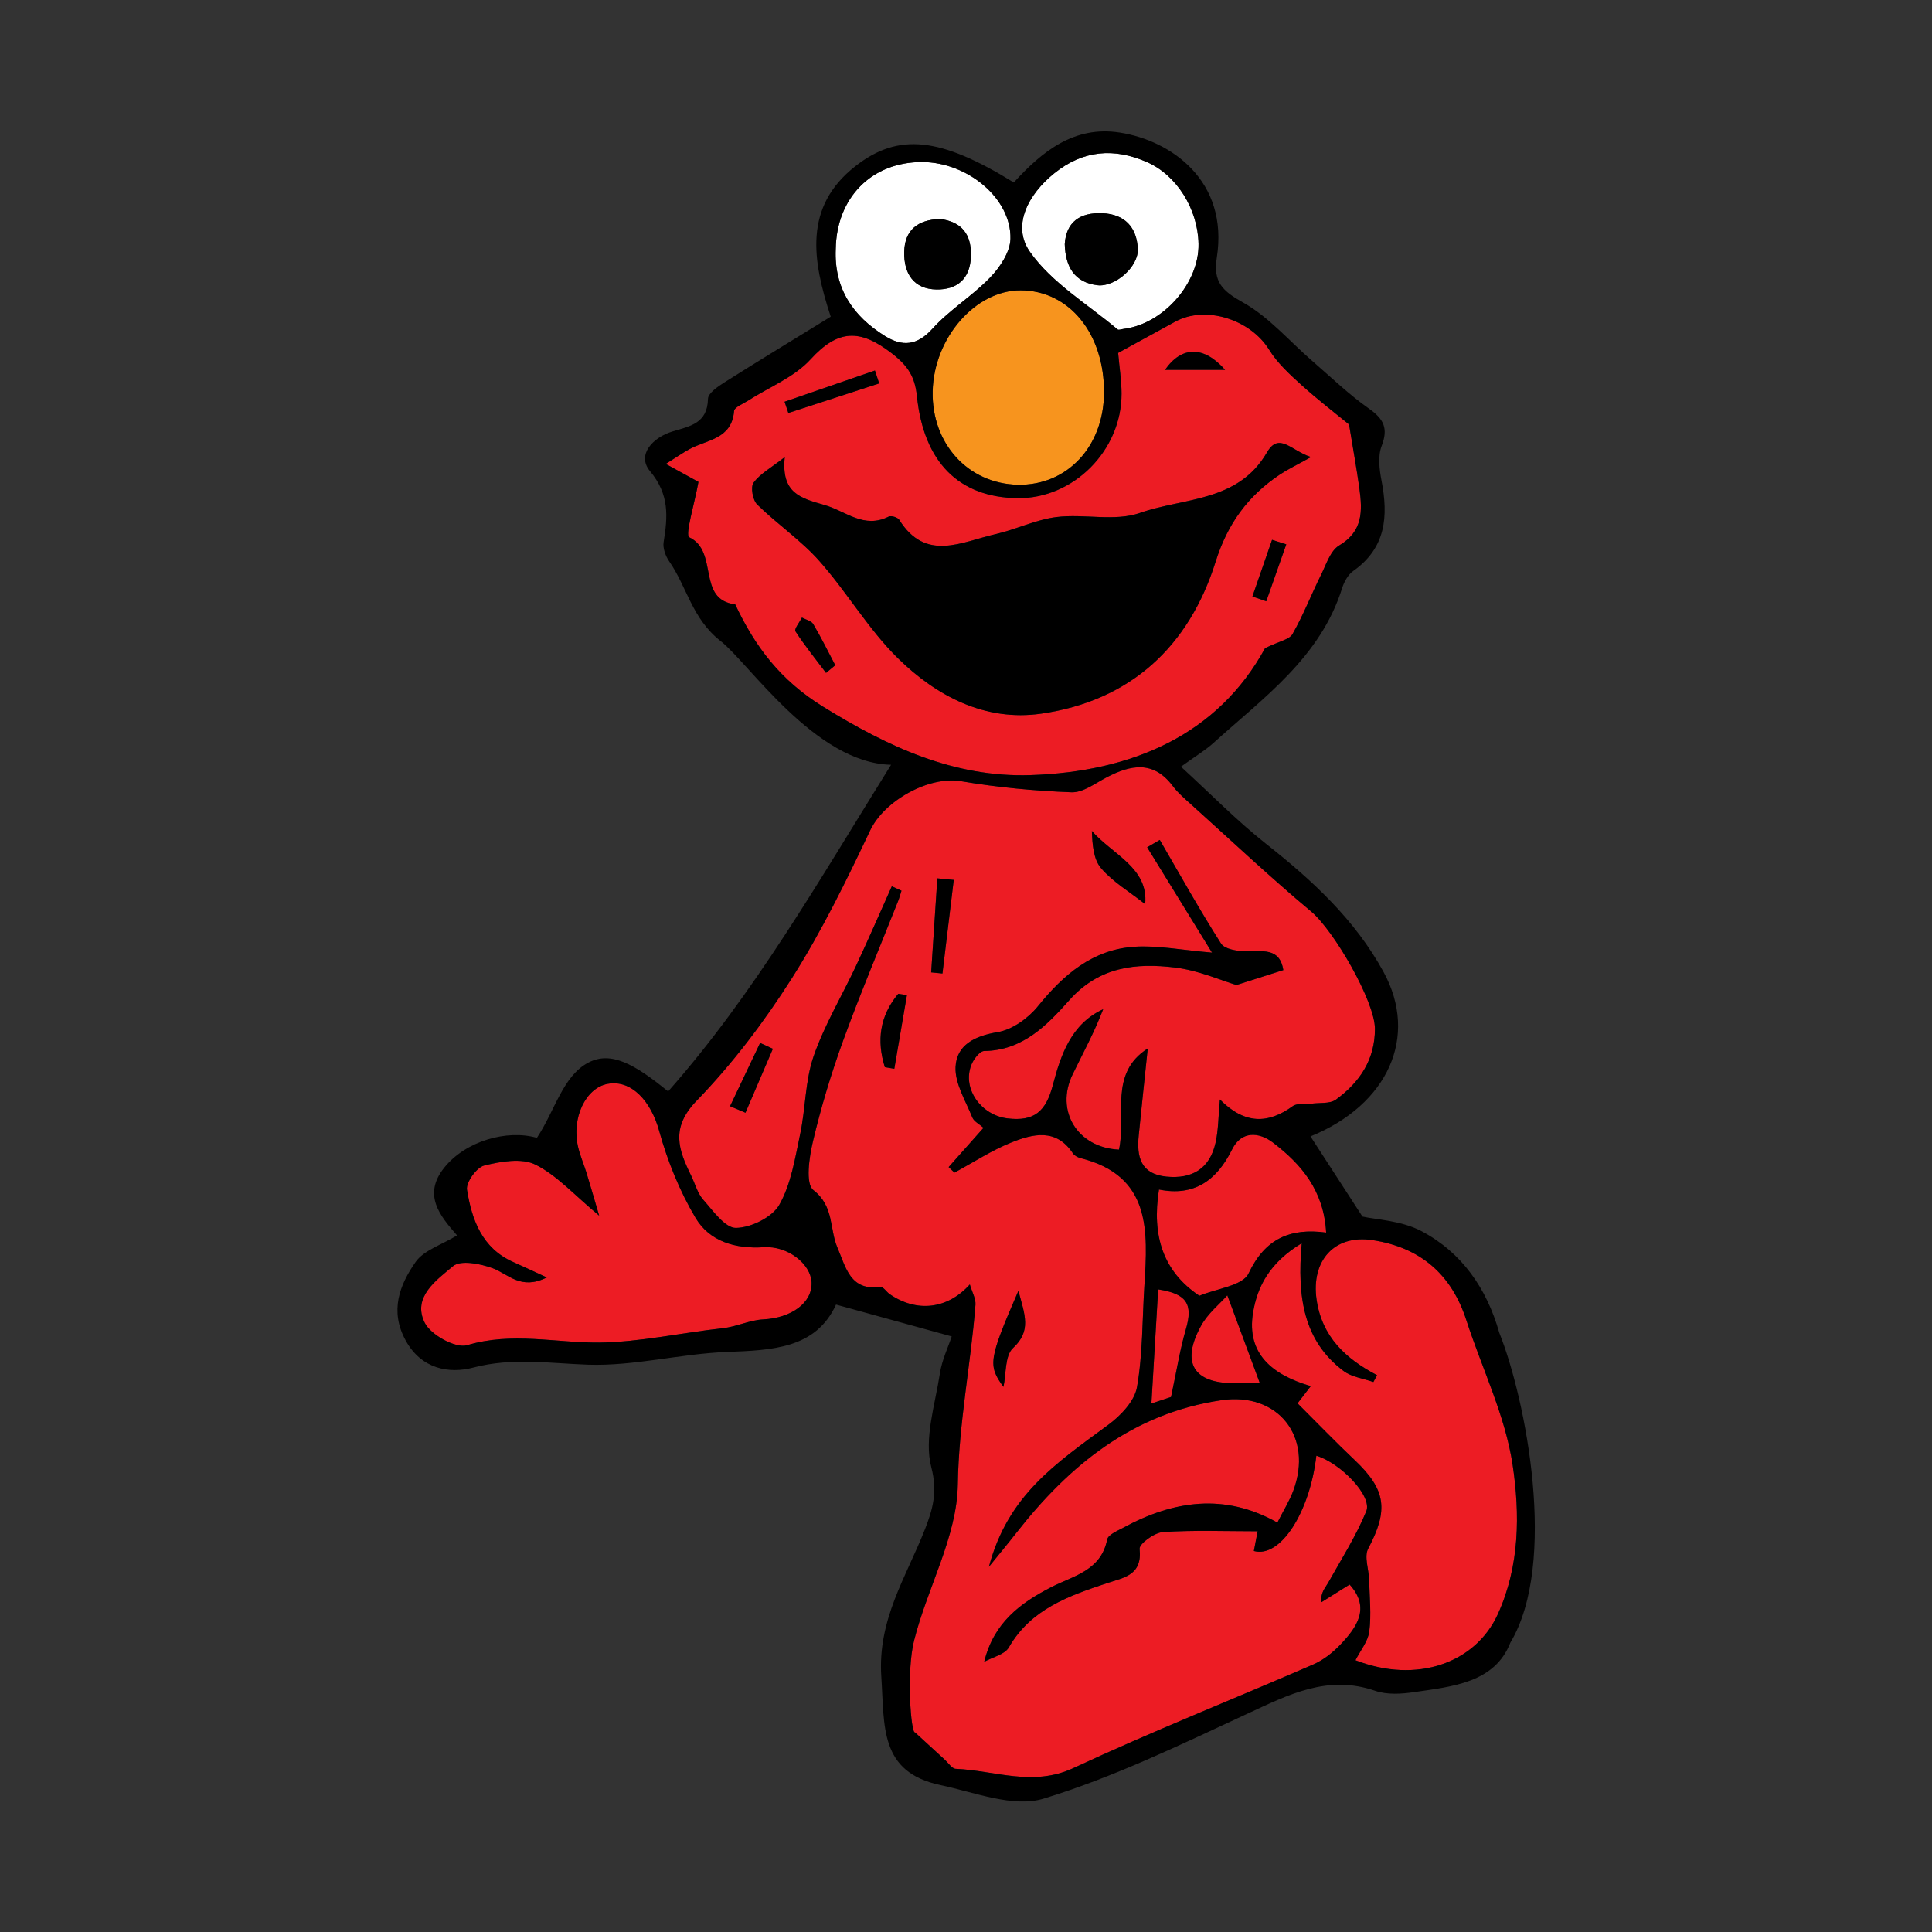 <?xml version="1.0" encoding="utf-8"?>
<!-- Generator: Adobe Illustrator 16.0.0, SVG Export Plug-In . SVG Version: 6.00 Build 0)  -->
<!DOCTYPE svg PUBLIC "-//W3C//DTD SVG 1.1//EN" "http://www.w3.org/Graphics/SVG/1.1/DTD/svg11.dtd">
<svg version="1.1" id="Layer_1" xmlns:x="http://ns.adobe.com/Extensibility/1.0/" xmlns:i="http://ns.adobe.com/AdobeIllustrator/10.0/" xmlns:graph="http://ns.adobe.com/Graphs/1.0/"
	 xmlns="http://www.w3.org/2000/svg" xmlns:xlink="http://www.w3.org/1999/xlink" xmlns:a="http://ns.adobe.com/AdobeSVGViewerExtensions/3.0/"
	 x="0px" y="0px" width="864px" height="864px" viewBox="0 0 864 864" enable-background="new 0 0 864 864" xml:space="preserve">
<rect x="0" y="0" width="864" height="864" fill="#333333" stroke="none"/>
<path fill-rule="evenodd" clip-rule="evenodd" fill="#F7941E" d="M493.73,175.688c-0.16,24.077-16.564,41.543-38.593,41.092
	c-22.214-0.456-38.555-18.396-38.047-41.771c0.519-23.9,19.122-45.245,39.372-45.172C478.19,129.915,493.908,149.253,493.73,175.688
	z"/>
<g>
	<path fill-rule="evenodd" clip-rule="evenodd" fill="#FFFFFF" d="M373.74,111.497c0.308-23.179,16.159-39.142,38.755-39.03
		c20.257,0.1,39.844,16.321,39.386,34.363c-0.148,5.885-4.654,12.652-9.039,17.22c-7.95,8.281-18.156,14.447-25.821,22.939
		c-6.912,7.66-13.495,8.094-21.231,3.304C381.485,141.437,372.996,129.026,373.74,111.497z M420.368,97.917
		c-10.034,0.38-15.741,4.994-15.997,14.643c-0.259,9.729,4.223,16.78,14.519,16.897c8.924,0.103,14.89-4.515,15.296-14.61
		C434.603,104.482,429.783,99.134,420.368,97.917z"/>
	<path fill-rule="evenodd" clip-rule="evenodd" fill="#FFFFFF" d="M535.993,109.098c0.301,17.577-15.858,35.873-33.577,38.009
		c-0.887,0.106-2.142,0.62-2.614,0.221c-13.4-11.312-29.442-20.805-39.217-34.699c-8.222-11.684-0.828-25.69,10.883-35.127
		c12.848-10.354,26.674-11.508,41.458-5.018C526.229,78.325,535.723,93.471,535.993,109.098z M476.165,109.187
		c0.311,10.359,4.492,17.108,14.548,18.363c7.946,0.991,18.476-8.29,18.121-16.188c-0.438-9.729-5.831-15.621-15.968-16.012
		C482.866,94.965,476.774,99.388,476.165,109.187z"/>
</g>
<g>
	<path fill-rule="evenodd" clip-rule="evenodd" fill="#ED1C24" d="M433.715,574.415c-10.144,11.222-23.869,12.569-35.827,4.34
		c-1.447-0.995-2.873-3.337-4.065-3.182c-13.682,1.781-15.47-8.672-19.341-17.696c-3.585-8.357-1.399-18.423-10.722-25.65
		c-3.644-2.824-1.885-14.715-0.18-21.906c3.613-15.234,8.159-30.33,13.512-45.052c7.616-20.943,16.308-41.495,24.519-62.224
		c0.607-1.534,1.032-3.14,1.542-4.712c-1.44-0.66-2.881-1.318-4.321-1.978c-5.28,11.776-10.415,23.618-15.878,35.308
		c-6.345,13.58-14.211,26.597-19.089,40.667c-3.807,10.982-3.575,23.3-6.023,34.837c-2.29,10.791-4.036,22.308-9.329,31.624
		c-3.183,5.602-12.656,10.24-19.377,10.341c-4.867,0.074-10.252-7.666-14.64-12.602c-2.575-2.899-3.633-7.138-5.405-10.759
		c-5.685-11.612-9.327-21.368,2.449-33.519c16.03-16.539,30.23-35.322,42.602-54.803c13.33-20.99,24.336-43.566,35.009-66.089
		c6.291-13.275,26.207-24.439,40.643-21.997c16.287,2.755,32.863,4.307,49.368,4.948c5.144,0.199,10.606-3.997,15.677-6.652
		c10.866-5.691,20.949-7.654,29.624,3.843c2.407,3.192,5.565,5.856,8.563,8.559c17.702,15.953,35.08,32.297,53.345,47.583
		c10.208,8.543,28.494,40.199,28.511,52.415c0.021,13.853-6.852,23.976-17.433,31.685c-2.659,1.938-7.199,1.33-10.885,1.815
		c-2.84,0.375-6.412-0.355-8.425,1.104c-11.162,8.1-21.604,8.116-32.594-2.971c-0.701,7.461-0.632,13.647-1.975,19.511
		c-2.616,11.431-10.425,16.146-21.971,14.987c-11.515-1.154-13.301-8.879-12.362-18.35c1.266-12.771,2.646-25.531,4.045-38.954
		c-17.578,11.222-9.457,30.101-12.87,45.239c-18.538-0.834-28.646-17.336-20.737-33.629c4.661-9.604,9.79-18.981,13.661-29.162
		c-14.331,6.558-18.951,20.503-22.492,33.91c-3.1,11.734-8.226,16.402-20.382,14.897c-11.528-1.425-20.224-13.043-16.121-23.814
		c0.979-2.572,3.803-6.304,5.814-6.326c17.242-0.195,28.204-11.672,38.073-22.748c13.387-15.027,29.845-16.697,47.312-14.57
		c10.464,1.274,20.534,5.764,27.416,7.808c8.425-2.682,14.29-4.549,20.962-6.672c-1.613-10.206-9.465-8.284-16.802-8.391
		c-3.801-0.055-9.432-0.923-11.05-3.458c-9.651-15.118-18.372-30.828-27.405-46.341c-1.882,1.098-3.764,2.196-5.645,3.293
		c9.315,15.124,18.633,30.248,29.012,47.096c-13.835-1.16-24.339-3.304-34.659-2.631c-18.697,1.217-31.748,12.451-43.216,26.624
		c-4.336,5.357-11.462,10.479-18.004,11.565c-10.263,1.705-18.361,5.718-18.816,15.579c-0.341,7.401,4.507,15.13,7.481,22.536
		c0.741,1.845,3.17,3.012,5.027,4.675c-5.346,6.016-10.475,11.789-15.604,17.562c0.865,0.822,1.729,1.646,2.596,2.471
		c8.437-4.559,16.556-9.908,25.396-13.461c9.669-3.883,20.045-6.499,27.559,4.809c0.679,1.021,2.117,1.831,3.353,2.141
		c31.64,7.919,30.207,32.396,28.641,56.983c-0.967,15.201-0.698,30.608-3.323,45.512c-1.098,6.23-7.282,12.722-12.836,16.807
		c-23.656,17.409-44.893,31.527-53.375,63.492c4.063-5.023,8.196-9.991,12.177-15.077c23.773-30.38,52.127-53.573,91.822-59.433
		c25.187-3.717,41.192,16.237,32.107,40.527c-1.691,4.522-4.313,8.697-7.103,14.212c-23.532-13.292-46.476-9.877-68.908,2.281
		c-2.665,1.444-6.785,3.129-7.213,5.299c-2.748,13.959-15.134,16.217-24.975,21.275c-13.849,7.12-25.729,15.859-30.019,33.406
		c3.766-2.099,9.178-3.249,11.027-6.454c9.885-17.136,26.729-23.009,43.812-28.699c7.631-2.543,15.929-3.515,14.657-15.352
		c-0.24-2.231,6.599-7.264,10.408-7.521c13.692-0.929,27.485-0.365,42.384-0.365c-0.688,3.598-1.192,6.228-1.689,8.83
		c11.775,3.276,24.973-17.04,27.938-42.61c10.836,3.258,25.141,18.029,22.336,24.836c-4.595,11.158-11.188,21.505-17.117,32.095
		c-1.249,2.229-3.263,4.029-3.122,8.691c4.114-2.575,8.229-5.153,12.788-8.008c9.405,10.363,3.366,19.107-4.427,27.171
		c-3.352,3.469-7.476,6.676-11.864,8.583c-35.704,15.514-71.934,29.874-107.2,46.307c-18.235,8.497-35.167,1.085-52.677,0.351
		c-1.669-0.07-3.26-2.605-4.841-4.045c-4.462-4.066-8.899-8.156-13.348-12.238c-1.832,0.696-3.922-27.002-0.472-40.885
		c5.861-23.594,19.249-46.569,19.603-69.954c0.413-27.353,5.79-53.586,7.892-80.396C436.438,580.77,434.722,577.88,433.715,574.415z
		 M416.423,434.847c1.682,0.169,3.363,0.337,5.045,0.504c1.685-13.945,3.37-27.892,5.055-41.838
		c-2.446-0.234-4.893-0.469-7.338-0.704C418.265,406.822,417.343,420.834,416.423,434.847z M512.125,404.333
		c1.498-16.242-14.49-22.096-23.833-32.711c0.219,6.064,0.685,12.665,4.146,16.685C497.706,394.426,505.05,398.758,512.125,404.333z
		 M455.427,577.275c-13.32,30.689-13.686,33.36-6.672,42.938c1.267-5.83,0.583-13.961,4.266-17.357
		C461.305,595.219,458.372,588.146,455.427,577.275z M405.581,445.009c-1.294-0.188-2.589-0.375-3.883-0.563
		c-8.374,9.978-9.652,21.021-5.996,32.806c1.415,0.232,2.83,0.466,4.244,0.697C401.824,466.969,403.702,455.988,405.581,445.009z
		 M326.479,494.702c2.301,0.972,4.604,1.943,6.904,2.915c4.083-9.53,8.165-19.062,12.249-28.594
		c-1.903-0.87-3.808-1.741-5.711-2.611C335.439,475.842,330.958,485.272,326.479,494.702z"/>
	<path fill-rule="evenodd" clip-rule="evenodd" fill="#ED1C24" d="M565.751,289.86c-21.111,38.692-59.4,55.334-105.033,56.785
		c-34.048,1.082-63.526-12.618-92.601-30.589c-19.186-11.856-30.447-26.893-39.325-45.774c-17.402-2.138-7.223-23.67-20.554-30.012
		c-1.971-0.937,2.418-15.246,4.113-24.76c-3.126-1.719-7.828-4.305-14.622-8.039c5.006-3.142,7.758-5.089,10.706-6.676
		c7.81-4.207,18.815-4.408,19.844-16.969c0.139-1.716,4.017-3.212,6.263-4.657c9.417-6.056,20.631-10.45,27.918-18.437
		c12.328-13.511,22.121-13.733,36.42-2.668c7.357,5.694,10.3,10.599,11.183,19.155c3.055,29.568,18.838,45.21,44.943,45.553
		c25.016,0.328,46.649-21.312,46.554-46.836c-0.022-5.78-0.952-11.556-1.531-18.104c8.388-4.593,16.95-9.278,25.508-13.97
		c13.617-7.469,33.647-1.014,42.034,12.546c3.688,5.964,9.163,10.991,14.442,15.762c7.588,6.855,15.737,13.088,21.292,17.653
		c1.812,11.105,3.422,19.857,4.631,28.665c1.359,9.917,1.657,19.109-9.052,25.446c-3.924,2.322-5.787,8.463-8.093,13.109
		c-4.356,8.785-7.923,17.993-12.762,26.49C576.595,286.052,572.006,286.778,565.751,289.86z M350.944,204.419
		c-6.187,4.851-11.05,7.449-13.958,11.465c-1.411,1.95-0.364,7.777,1.638,9.742c8.908,8.745,19.495,15.9,27.731,25.179
		c12.371,13.938,21.946,30.531,35.148,43.517c17.302,17.017,39.087,28.416,64.085,24.835c39.926-5.717,66.138-30.033,78.048-67.978
		c5.336-16.997,14.449-29.395,28.648-38.908c3.394-2.273,7.13-4.035,13.991-7.864c-8.901-2.861-14.283-11.4-19.708-2.047
		c-12.901,22.248-37.163,20.136-56.766,27.017c-11.244,3.947-24.937,0.314-37.31,1.847c-9.307,1.152-18.156,5.584-27.407,7.677
		c-14.981,3.388-31.088,12.558-42.924-6.432c-0.686-1.101-3.614-2.011-4.716-1.456c-11.115,5.612-19.122-2.414-28.679-5.159
		C358.007,222.764,349.275,220.599,350.944,204.419z M393.178,171.467c-0.636-1.922-1.271-3.844-1.907-5.766
		c-13.469,4.652-26.938,9.304-40.406,13.956c0.562,1.677,1.125,3.354,1.688,5.032C366.094,180.281,379.636,175.874,393.178,171.467z
		 M369.413,300.924c1.373-1.146,2.746-2.289,4.119-3.435c-3.241-6.16-6.304-12.429-9.854-18.406
		c-0.865-1.456-3.328-1.963-5.058-2.905c-1.042,2.1-3.541,5.143-2.891,6.146C359.907,288.773,364.773,294.775,369.413,300.924z
		 M575.229,243.432c-2.12-0.675-4.239-1.35-6.36-2.025c-2.928,8.443-5.854,16.886-8.781,25.33c2.062,0.72,4.123,1.44,6.185,2.16
		C569.258,260.409,572.244,251.921,575.229,243.432z M547.863,165.401c-9.455-10.766-19.392-10.754-26.86,0
		C530.002,165.401,538.778,165.401,547.863,165.401z"/>
	<path fill-rule="evenodd" clip-rule="evenodd" fill="#ED1C24" d="M615.837,615.007c-14.124-7.415-24.644-17.192-27.052-33.804
		c-2.512-17.324,7.856-29.206,24.958-26.626c21.271,3.209,35.326,15.142,42.017,35.823c6.987,21.602,17.406,42.624,20.701,64.738
		c3.258,21.872,3.201,45.068-6.604,66.676c-10.003,22.045-36.382,31.292-63.68,20.658c2.181-4.344,5.619-8.449,6.175-12.913
		c0.941-7.561,0.126-15.351-0.074-23.04c-0.123-4.708-2.307-10.374-0.418-13.948c9.141-17.293,8.045-26.314-6.043-39.627
		c-8.576-8.103-16.764-16.618-25.548-25.369c1.687-2.193,3.396-4.416,5.909-7.684c-17.121-5.023-28.819-14.407-25.823-32.808
		c1.885-11.572,7.293-22.324,21.787-31.114c-2.166,24.259,0.923,43.744,18.679,57.12c3.635,2.738,8.865,3.358,13.361,4.954
		C614.732,617.031,615.285,616.02,615.837,615.007z"/>
	<path fill-rule="evenodd" clip-rule="evenodd" fill="#ED1C24" d="M244.535,571.284c-6.493-2.987-10.687-4.986-14.938-6.857
		c-14.056-6.189-18.596-18.94-20.752-32.367c-0.529-3.288,4.289-9.985,7.707-10.83c7.356-1.818,16.699-3.472,22.865-0.418
		c9.624,4.767,17.285,13.497,28.526,22.829c-2.388-8.104-3.956-13.61-5.64-19.081c-1.182-3.843-2.808-7.567-3.741-11.463
		c-3.121-13.024,3.313-26.61,13.249-28.403c10.634-1.918,19.33,7.841,22.959,20.999c3.719,13.477,9.141,26.898,16.257,38.897
		c6.275,10.579,17.798,13.986,30.531,13.167c10.768-0.69,21.015,7.508,21.38,15.699c0.412,9.219-9.076,15.96-21.602,16.593
		c-6.062,0.307-11.951,3.264-18.039,3.934c-18.541,2.039-37.571,6.276-55.329,6.431c-19.595,0.171-38.945-4.859-59.077,1.173
		c-5.11,1.53-16.209-4.58-18.934-10.003c-5.779-11.505,5.289-19.152,12.642-25.346c3.383-2.849,12.218-1.112,17.711,0.908
		C227.308,569.722,232.853,577.138,244.535,571.284z"/>
	<path fill-rule="evenodd" clip-rule="evenodd" fill="#ED1C24" d="M536.367,579.483c-16.253-10.899-21.35-26.864-18.069-47.524
		c15.646,3.186,25.814-3.991,32.697-17.925c4.125-8.35,11.964-7.888,18.264-3.079c12.699,9.692,22.786,21.456,23.802,40.258
		c-16.009-2.141-27.313,2.648-34.705,18.295C555.755,575.015,544.078,576.231,536.367,579.483z"/>
	<path fill-rule="evenodd" clip-rule="evenodd" fill="#ED1C24" d="M548.869,579.28c5.304,14.324,9.921,26.794,14.555,39.309
		c-2.857,0-7.125-0.004-11.395,0.001c-18.361,0.021-23.994-9.212-14.901-25.725C540.155,587.365,545.467,583.123,548.869,579.28z"/>
	<path fill-rule="evenodd" clip-rule="evenodd" fill="#ED1C24" d="M514.908,627.656c1.094-18.428,2.062-34.738,3.028-51.037
		c12.803,1.938,15.683,6.589,12.398,17.82c-2.654,9.074-4.11,18.499-6.641,30.299C523.031,624.958,519.453,626.146,514.908,627.656z
		"/>
</g>
<g>
	<path fill-rule="evenodd" clip-rule="evenodd" d="M398.495,342.012c-33.917-0.725-63.597-45.47-76.245-55.349
		c-12.79-9.988-14.979-24.093-22.965-35.606c-1.646-2.371-2.942-5.926-2.506-8.631c1.834-11.396,2.679-21.215-6.086-31.721
		c-6.125-7.34,1.316-15.135,10.154-17.788c7.807-2.343,15.529-3.592,15.763-14.542c0.053-2.518,4.352-5.468,7.27-7.313
		c15.712-9.931,31.604-19.575,47.63-29.44c-8.295-25.315-12.171-49.147,11.017-67.301c19.404-15.193,38.246-12.839,70.847,7.281
		c12.654-13.854,26.976-25.5,47.401-22.322c22.913,3.563,48.775,21.521,43.385,55.957c-1.71,10.922,2.535,14.889,11.773,20.057
		c11.562,6.467,20.683,17.275,30.924,26.136c8.347,7.223,16.349,14.961,25.336,21.292c6.619,4.661,8.738,8.78,5.688,16.723
		c-1.743,4.537-1.024,10.475-0.048,15.519c3.072,15.875,2.017,30.031-12.633,40.363c-2.329,1.643-4.092,4.83-4.979,7.66
		c-9.727,31.013-35.111,48.958-57.59,69.3c-3.59,3.248-7.841,5.764-14.505,10.587c13.337,12.194,24.982,24.164,37.979,34.422
		c20.738,16.373,39.882,33.973,52.667,57.436c15.711,28.832,2.015,59.317-32.712,73.469c7.153,11.038,14.339,22.128,23.229,35.847
		c5.999,1.377,17.408,1.746,26.465,6.551c17.994,9.549,29.122,25.574,34.738,45.453c11.847,29.588,26.291,102.876,4.958,138.532
		c-7.043,18.091-26.216,19.666-43.058,22.144c-5.683,0.837-12.126,1.236-17.385-0.584c-21.264-7.362-38.768,1.714-57.229,10.265
		c-29.897,13.848-59.82,28.435-91.173,37.977c-13.513,4.112-30.78-2.861-46.068-6.1c-27.407-5.805-24.934-26.375-26.408-48.394
		c-1.726-25.771,11.211-44.735,19.596-66.21c3.36-8.604,5.651-16.484,2.76-27.511c-3.358-12.804,1.699-27.967,3.844-41.992
		c0.92-6.013,3.704-11.74,5.282-16.511c-17.478-4.813-33.865-9.327-51.733-14.248c-9.086,19.793-28.565,20.391-48.966,21.191
		c-20.702,0.813-41.381,6.382-61.931,5.687c-17.292-0.584-33.877-3.308-51.41,1.311c-10.669,2.81-23.102,0.687-30.127-12.087
		c-7.263-13.209-2.798-24.824,4.409-35.152c3.678-5.271,11.553-7.613,18.542-11.898c-7.765-8.876-15.373-18.112-5.825-30.165
		c9.562-12.07,28.172-17.298,41.531-13.461c8.052-12.094,11.591-27.768,23.129-33.713c9.95-5.127,20.426,0.567,35.558,12.958
		C337.415,444.365,366.182,393.912,398.495,342.012z M433.715,574.415c1.007,3.465,2.723,6.354,2.509,9.094
		c-2.102,26.811-7.479,53.044-7.892,80.396c-0.354,23.385-13.741,46.36-19.603,69.954c-3.45,13.883-1.36,41.581,0.472,40.885
		c4.448,4.082,8.885,8.172,13.348,12.238c1.581,1.439,3.172,3.975,4.841,4.045c17.51,0.734,34.441,8.146,52.677-0.351
		c35.267-16.433,71.496-30.793,107.2-46.307c4.389-1.907,8.513-5.114,11.864-8.583c7.793-8.063,13.832-16.808,4.427-27.171
		c-4.559,2.854-8.674,5.433-12.788,8.008c-0.141-4.662,1.873-6.463,3.122-8.691c5.929-10.59,12.522-20.937,17.117-32.095
		c2.805-6.807-11.5-21.578-22.336-24.836c-2.965,25.57-16.162,45.887-27.938,42.61c0.497-2.603,1.001-5.232,1.689-8.83
		c-14.898,0-28.691-0.563-42.384,0.365c-3.81,0.258-10.648,5.29-10.408,7.521c1.271,11.837-7.026,12.809-14.657,15.352
		c-17.084,5.69-33.928,11.563-43.812,28.699c-1.85,3.205-7.262,4.355-11.027,6.454c4.29-17.547,16.17-26.286,30.019-33.406
		c9.841-5.059,22.227-7.316,24.975-21.275c0.428-2.17,4.548-3.854,7.213-5.299c22.433-12.158,45.376-15.573,68.908-2.281
		c2.789-5.515,5.411-9.689,7.103-14.212c9.085-24.29-6.921-44.244-32.107-40.527c-39.695,5.859-68.049,29.053-91.822,59.433
		c-3.98,5.086-8.113,10.054-12.177,15.077c8.482-31.965,29.719-46.083,53.375-63.492c5.554-4.085,11.738-10.576,12.836-16.807
		c2.625-14.903,2.356-30.311,3.323-45.512c1.566-24.588,2.999-49.064-28.641-56.983c-1.235-0.31-2.674-1.12-3.353-2.141
		c-7.514-11.308-17.89-8.691-27.559-4.809c-8.84,3.553-16.959,8.902-25.396,13.461c-0.866-0.824-1.731-1.648-2.596-2.471
		c5.128-5.773,10.258-11.547,15.604-17.562c-1.857-1.663-4.286-2.83-5.027-4.675c-2.975-7.406-7.822-15.135-7.481-22.536
		c0.455-9.861,8.554-13.874,18.816-15.579c6.542-1.087,13.668-6.208,18.004-11.565c11.468-14.173,24.519-25.406,43.216-26.624
		c10.32-0.673,20.824,1.472,34.659,2.631c-10.379-16.848-19.696-31.972-29.012-47.096c1.881-1.098,3.763-2.195,5.645-3.293
		c9.033,15.513,17.754,31.223,27.405,46.341c1.618,2.535,7.249,3.403,11.05,3.458c7.337,0.106,15.188-1.815,16.802,8.391
		c-6.672,2.123-12.537,3.99-20.962,6.672c-6.882-2.044-16.952-6.534-27.416-7.808c-17.468-2.127-33.926-0.457-47.312,14.57
		c-9.869,11.076-20.831,22.553-38.073,22.748c-2.012,0.022-4.835,3.754-5.814,6.326c-4.103,10.771,4.593,22.39,16.121,23.814
		c12.156,1.505,17.282-3.163,20.382-14.897c3.541-13.407,8.161-27.353,22.492-33.91c-3.871,10.181-9,19.558-13.661,29.162
		c-7.908,16.293,2.199,32.795,20.737,33.629c3.413-15.139-4.708-34.018,12.87-45.239c-1.399,13.423-2.779,26.184-4.045,38.954
		c-0.938,9.471,0.848,17.195,12.362,18.35c11.546,1.158,19.354-3.557,21.971-14.987c1.343-5.863,1.273-12.05,1.975-19.511
		c10.989,11.087,21.432,11.07,32.594,2.971c2.013-1.46,5.585-0.729,8.425-1.104c3.686-0.485,8.226,0.122,10.885-1.815
		c10.581-7.709,17.453-17.832,17.433-31.685c-0.017-12.216-18.303-43.872-28.511-52.415c-18.265-15.285-35.643-31.63-53.345-47.583
		c-2.998-2.703-6.156-5.367-8.563-8.559c-8.675-11.497-18.758-9.534-29.624-3.843c-5.07,2.655-10.533,6.851-15.677,6.652
		c-16.505-0.641-33.081-2.193-49.368-4.948c-14.437-2.442-34.353,8.722-40.643,21.997c-10.673,22.522-21.679,45.099-35.009,66.089
		c-12.371,19.48-26.572,38.264-42.602,54.803c-11.776,12.15-8.134,21.906-2.449,33.519c1.772,3.621,2.83,7.859,5.405,10.759
		c4.388,4.936,9.773,12.676,14.64,12.602c6.721-0.101,16.194-4.739,19.377-10.341c5.293-9.316,7.039-20.833,9.329-31.624
		c2.449-11.537,2.217-23.854,6.023-34.837c4.878-14.069,12.745-27.087,19.089-40.667c5.463-11.69,10.598-23.532,15.878-35.308
		c1.44,0.66,2.881,1.318,4.321,1.978c-0.509,1.573-0.935,3.179-1.542,4.712c-8.211,20.729-16.903,41.281-24.519,62.224
		c-5.354,14.722-9.899,29.817-13.512,45.052c-1.705,7.191-3.463,19.082,0.18,21.906c9.322,7.228,7.136,17.293,10.722,25.65
		c3.871,9.024,5.659,19.478,19.341,17.696c1.192-0.155,2.618,2.187,4.065,3.182C409.846,586.984,423.571,585.637,433.715,574.415z
		 M565.751,289.86c6.255-3.082,10.844-3.808,12.278-6.329c4.839-8.497,8.405-17.705,12.762-26.49
		c2.306-4.646,4.169-10.787,8.093-13.109c10.709-6.337,10.411-15.529,9.052-25.446c-1.209-8.808-2.818-17.56-4.631-28.665
		c-5.555-4.565-13.704-10.797-21.292-17.653c-5.279-4.771-10.754-9.797-14.442-15.762c-8.387-13.56-28.417-20.015-42.034-12.546
		c-8.558,4.692-17.12,9.377-25.508,13.97c0.579,6.548,1.509,12.325,1.531,18.104c0.096,25.525-21.538,47.164-46.554,46.836
		c-26.105-0.342-41.888-15.984-44.943-45.553c-0.883-8.556-3.826-13.461-11.183-19.155c-14.299-11.065-24.093-10.843-36.42,2.668
		c-7.287,7.986-18.501,12.38-27.918,18.437c-2.246,1.445-6.124,2.941-6.263,4.657c-1.028,12.561-12.034,12.762-19.844,16.969
		c-2.947,1.587-5.7,3.534-10.706,6.676c6.793,3.734,11.495,6.32,14.622,8.039c-1.695,9.514-6.084,23.823-4.113,24.76
		c13.332,6.342,3.152,27.875,20.554,30.012c8.878,18.881,20.14,33.918,39.325,45.774c29.075,17.971,58.553,31.671,92.601,30.589
		C506.351,345.194,544.64,328.552,565.751,289.86z M615.837,615.007c-0.552,1.013-1.104,2.024-1.655,3.037
		c-4.496-1.596-9.727-2.216-13.361-4.954c-17.756-13.376-20.845-32.861-18.679-57.12c-14.494,8.79-19.902,19.542-21.787,31.114
		c-2.996,18.4,8.702,27.784,25.823,32.808c-2.513,3.268-4.223,5.49-5.909,7.684c8.784,8.751,16.972,17.267,25.548,25.369
		c14.088,13.312,15.184,22.334,6.043,39.627c-1.889,3.574,0.295,9.24,0.418,13.948c0.2,7.689,1.016,15.479,0.074,23.04
		c-0.556,4.464-3.994,8.569-6.175,12.913c27.298,10.634,53.677,1.387,63.68-20.658c9.806-21.607,9.862-44.804,6.604-66.676
		c-3.295-22.114-13.714-43.137-20.701-64.738c-6.69-20.682-20.746-32.614-42.017-35.823c-17.102-2.58-27.47,9.302-24.958,26.626
		C591.193,597.814,601.713,607.592,615.837,615.007z M244.535,571.284c-11.682,5.854-17.227-1.562-24.226-4.139
		c-5.493-2.021-14.328-3.757-17.711-0.908c-7.353,6.193-18.421,13.841-12.642,25.346c2.725,5.423,13.824,11.533,18.934,10.003
		c20.132-6.032,39.482-1.002,59.077-1.173c17.758-0.154,36.789-4.392,55.329-6.431c6.088-0.67,11.977-3.627,18.039-3.934
		c12.526-0.633,22.014-7.374,21.602-16.593c-0.365-8.191-10.612-16.39-21.38-15.699c-12.733,0.819-24.256-2.588-30.531-13.167
		c-7.116-11.999-12.538-25.421-16.257-38.897c-3.629-13.158-12.325-22.917-22.959-20.999c-9.936,1.793-16.37,15.379-13.249,28.403
		c0.934,3.896,2.559,7.62,3.741,11.463c1.685,5.471,3.252,10.978,5.64,19.081c-11.241-9.332-18.902-18.062-28.526-22.829
		c-6.166-3.054-15.509-1.4-22.865,0.418c-3.418,0.845-8.236,7.542-7.707,10.83c2.156,13.427,6.696,26.178,20.752,32.367
		C233.848,566.298,238.042,568.297,244.535,571.284z M493.73,175.688c0.178-26.436-15.54-45.774-37.269-45.852
		c-20.25-0.072-38.853,21.272-39.372,45.172c-0.508,23.375,15.833,41.315,38.047,41.771
		C477.166,217.232,493.57,199.766,493.73,175.688z M373.741,111.497c-0.745,17.53,7.744,29.94,22.049,38.796
		c7.736,4.79,14.319,4.355,21.231-3.304c7.665-8.493,17.871-14.659,25.821-22.939c4.385-4.568,8.891-11.335,9.039-17.22
		c0.458-18.042-19.129-34.263-39.386-34.363C389.899,72.354,374.048,88.317,373.741,111.497z M535.993,109.098
		c-0.271-15.627-9.764-30.773-23.067-36.613c-14.784-6.491-28.61-5.336-41.458,5.018c-11.711,9.437-19.104,23.444-10.883,35.127
		c9.774,13.894,25.816,23.386,39.217,34.699c0.473,0.398,1.728-0.115,2.614-0.221C520.135,144.971,536.294,126.675,535.993,109.098z
		 M536.367,579.483c7.711-3.252,19.388-4.469,21.988-9.976c7.392-15.646,18.696-20.436,34.705-18.295
		c-1.016-18.802-11.103-30.565-23.802-40.258c-6.3-4.809-14.139-5.271-18.264,3.079c-6.883,13.934-17.051,21.11-32.697,17.925
		C515.018,552.619,520.114,568.584,536.367,579.483z M548.869,579.28c-3.402,3.843-8.714,8.085-11.741,13.585
		c-9.093,16.513-3.46,25.746,14.901,25.725c4.27-0.005,8.537-0.001,11.395-0.001C558.79,606.074,554.173,593.604,548.869,579.28z
		 M514.908,627.656c4.545-1.51,8.123-2.698,8.786-2.918c2.53-11.8,3.986-21.225,6.641-30.299
		c3.284-11.231,0.404-15.883-12.398-17.82C516.97,592.918,516.002,609.229,514.908,627.656z"/>
	<path fill-rule="evenodd" clip-rule="evenodd" d="M416.423,434.847c0.92-14.012,1.841-28.024,2.762-42.038
		c2.445,0.235,4.893,0.47,7.338,0.704c-1.685,13.946-3.37,27.893-5.055,41.838C419.786,435.184,418.105,435.016,416.423,434.847z"/>
	<path fill-rule="evenodd" clip-rule="evenodd" d="M512.125,404.333c-7.075-5.575-14.419-9.907-19.687-16.026
		c-3.462-4.02-3.928-10.62-4.146-16.685C497.635,382.237,513.623,388.091,512.125,404.333z"/>
	<path fill-rule="evenodd" clip-rule="evenodd" d="M455.427,577.275c2.945,10.87,5.878,17.943-2.406,25.58
		c-3.683,3.396-2.999,11.527-4.266,17.357C441.741,610.636,442.106,607.965,455.427,577.275z"/>
	<path fill-rule="evenodd" clip-rule="evenodd" d="M405.581,445.009c-1.878,10.979-3.757,21.96-5.635,32.939
		c-1.414-0.231-2.829-0.465-4.244-0.697c-3.657-11.784-2.378-22.828,5.996-32.806C402.991,444.634,404.287,444.82,405.581,445.009z"
		/>
	<path fill-rule="evenodd" clip-rule="evenodd" d="M326.479,494.702c4.479-9.43,8.96-18.86,13.441-28.29
		c1.903,0.87,3.808,1.741,5.711,2.611c-4.083,9.532-8.166,19.063-12.249,28.594C331.082,496.646,328.78,495.674,326.479,494.702z"/>
	<path fill-rule="evenodd" clip-rule="evenodd" d="M350.944,204.419c-1.669,16.18,7.063,18.345,17.822,21.435
		c9.557,2.745,17.563,10.771,28.679,5.159c1.102-0.555,4.031,0.355,4.716,1.456c11.836,18.989,27.943,9.82,42.924,6.432
		c9.251-2.093,18.101-6.525,27.407-7.677c12.373-1.532,26.065,2.101,37.31-1.847c19.603-6.881,43.864-4.769,56.766-27.017
		c5.425-9.354,10.807-0.814,19.708,2.047c-6.861,3.829-10.598,5.59-13.991,7.864c-14.199,9.513-23.312,21.912-28.648,38.908
		c-11.91,37.944-38.122,62.261-78.048,67.978c-24.998,3.581-46.784-7.818-64.085-24.835c-13.203-12.986-22.777-29.578-35.148-43.517
		c-8.236-9.279-18.823-16.434-27.731-25.179c-2.002-1.965-3.048-7.792-1.638-9.742C339.894,211.868,344.757,209.27,350.944,204.419z
		"/>
	<path fill-rule="evenodd" clip-rule="evenodd" d="M393.178,171.467c-13.542,4.407-27.084,8.814-40.626,13.222
		c-0.562-1.678-1.125-3.355-1.688-5.032c13.469-4.652,26.938-9.304,40.406-13.956C391.907,167.624,392.542,169.545,393.178,171.467z
		"/>
	<path fill-rule="evenodd" clip-rule="evenodd" d="M369.413,300.924c-4.64-6.148-9.506-12.151-13.683-18.6
		c-0.65-1.003,1.848-4.046,2.891-6.146c1.73,0.942,4.192,1.449,5.058,2.905c3.55,5.977,6.613,12.246,9.854,18.406
		C372.159,298.635,370.786,299.778,369.413,300.924z"/>
	<path fill-rule="evenodd" clip-rule="evenodd" d="M575.229,243.432c-2.985,8.489-5.972,16.977-8.957,25.465
		c-2.062-0.72-4.123-1.44-6.185-2.16c2.928-8.444,5.854-16.887,8.781-25.33C570.99,242.083,573.109,242.757,575.229,243.432z"/>
	<path fill-rule="evenodd" clip-rule="evenodd" d="M547.863,165.401c-9.085,0-17.861,0-26.86,0
		C528.472,154.647,538.408,154.635,547.863,165.401z"/>
	<path fill-rule="evenodd" clip-rule="evenodd" d="M420.368,97.917c9.415,1.216,14.234,6.564,13.818,16.931
		c-0.406,10.095-6.372,14.712-15.296,14.61c-10.296-0.117-14.778-7.169-14.519-16.897
		C404.627,102.912,410.334,98.298,420.368,97.917z"/>
	<path fill-rule="evenodd" clip-rule="evenodd" d="M476.165,109.187c0.609-9.799,6.701-14.222,16.701-13.837
		c10.137,0.391,15.53,6.283,15.968,16.012c0.354,7.898-10.175,17.179-18.121,16.188
		C480.657,126.295,476.476,119.546,476.165,109.187z"/>
</g>
</svg>
